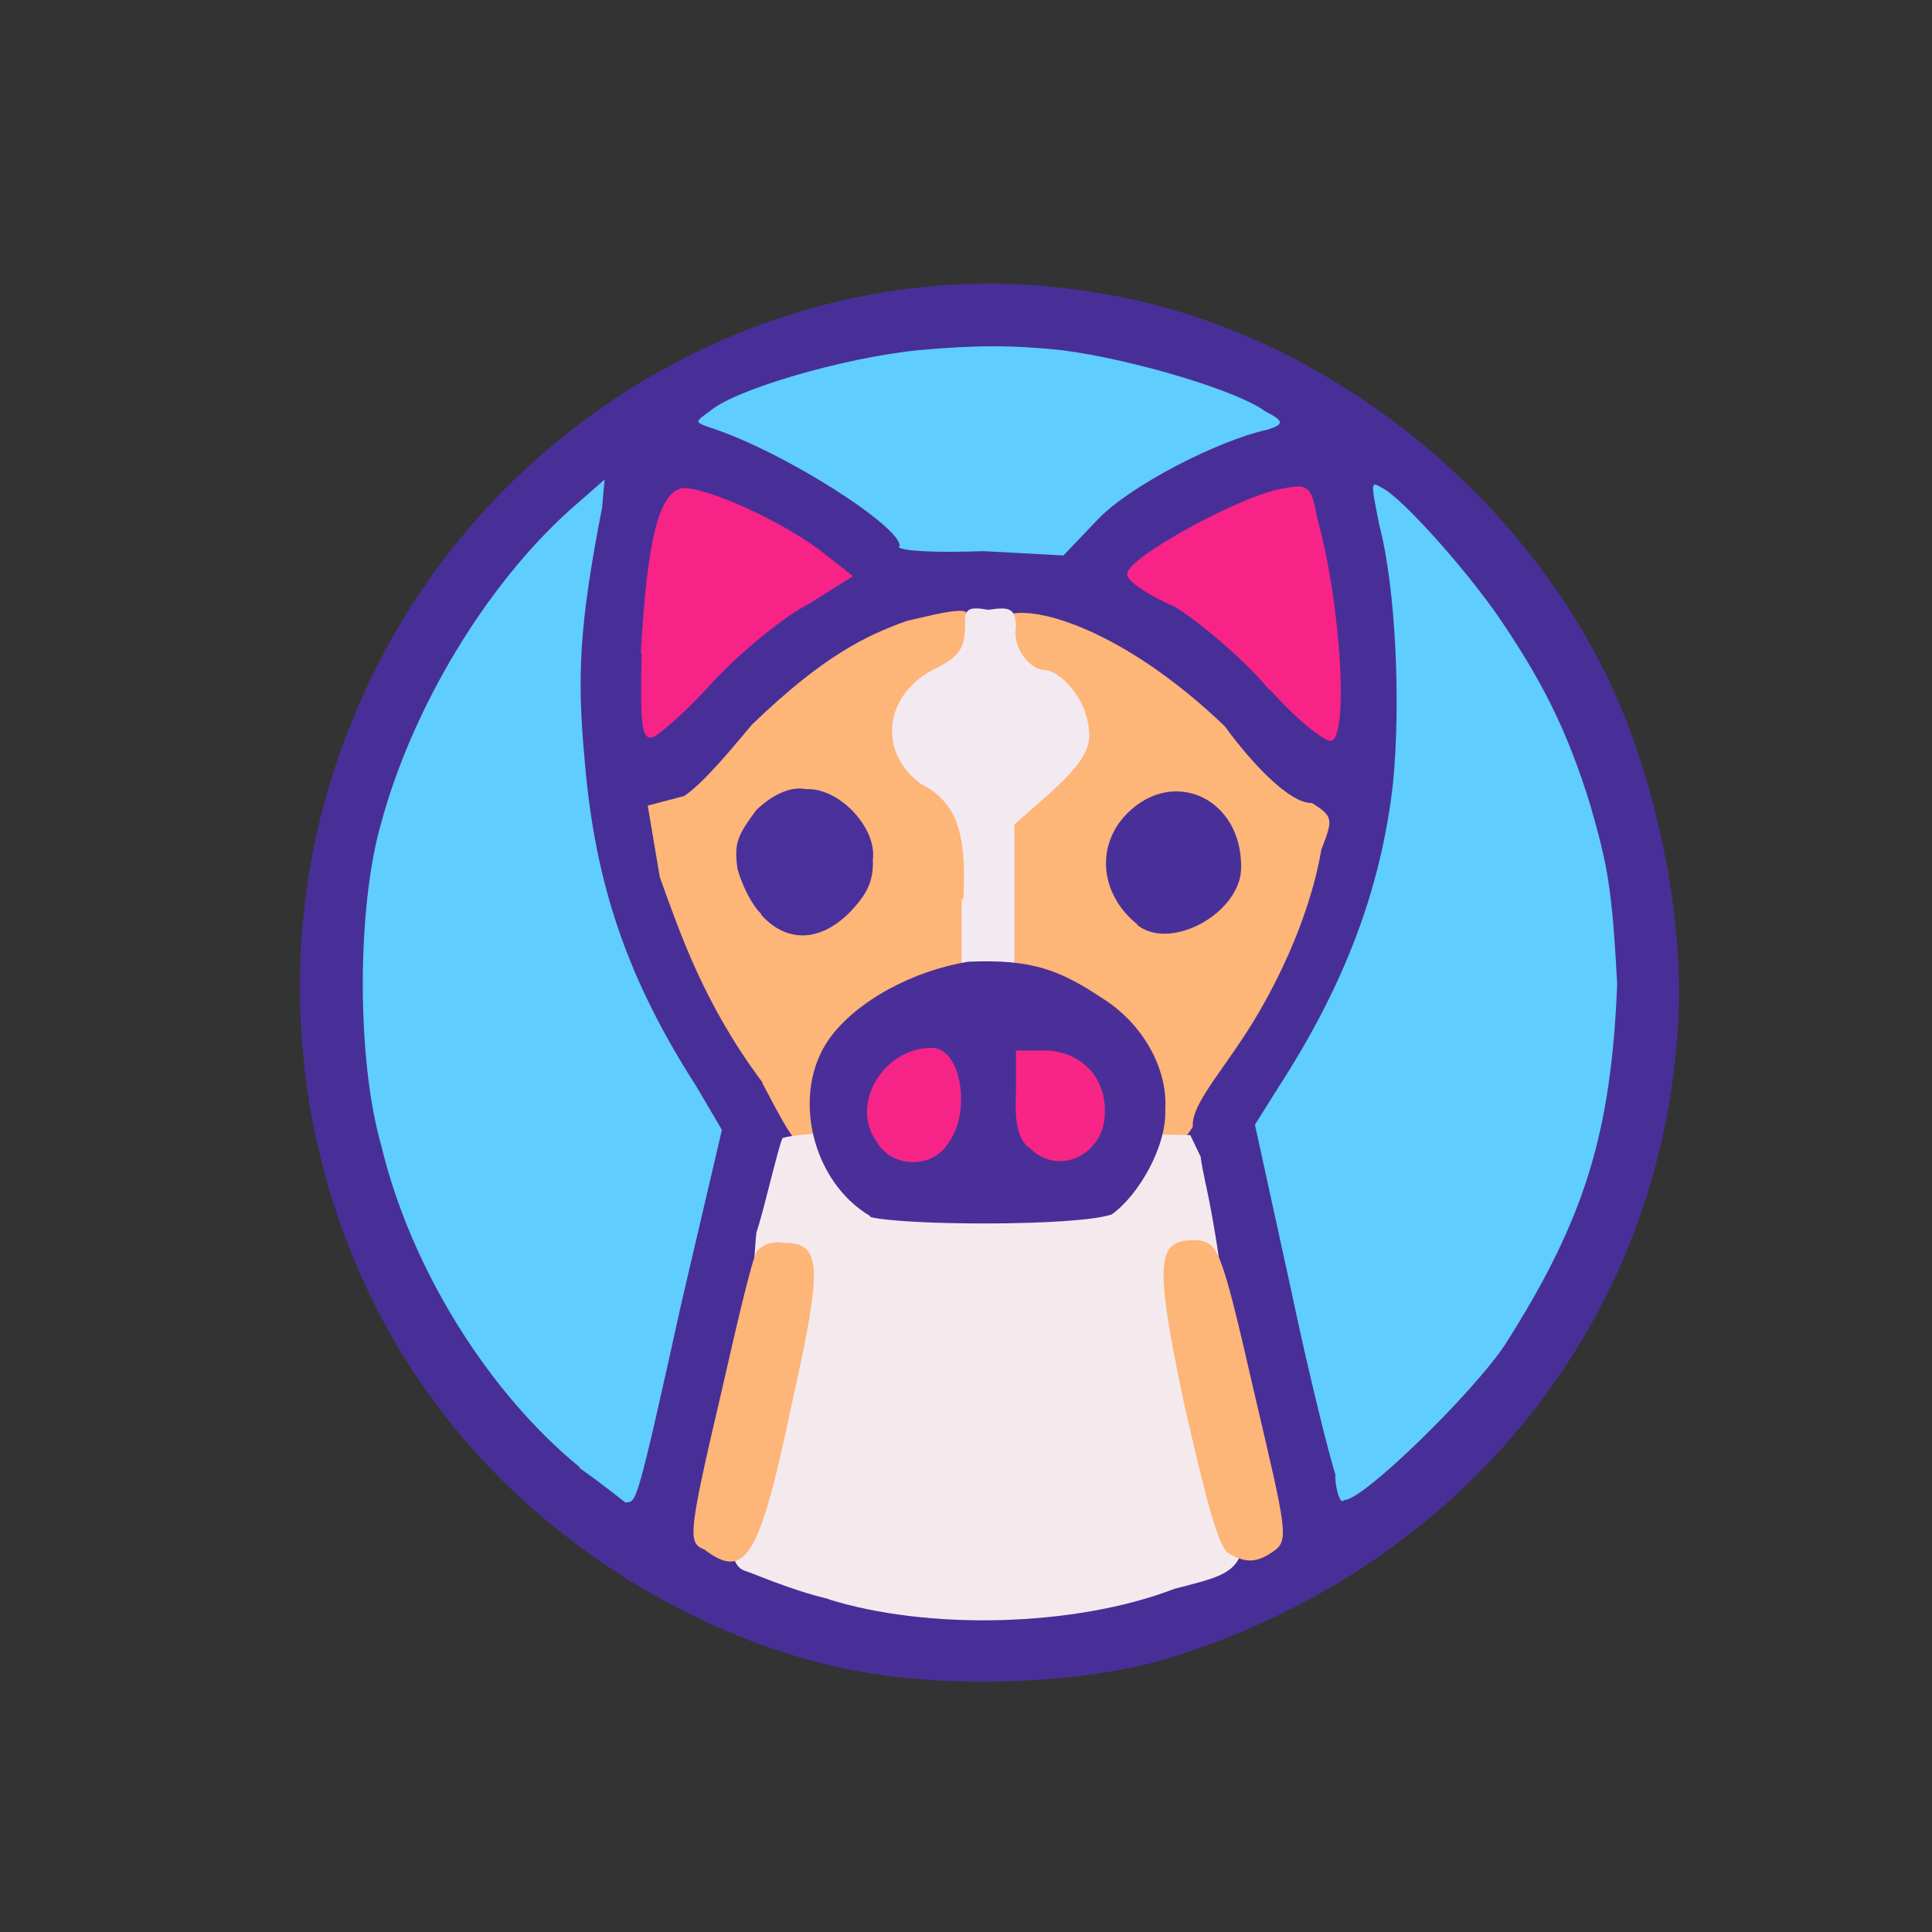<?xml version="1.0" encoding="UTF-8"?>
<svg xmlns="http://www.w3.org/2000/svg" version="1.1" viewBox="0 0 224 224">
  <rect x="0" y="0" width="224" height="224" fill="#333333" stroke="none"/>
  <defs>
    <style>
      .cls-1 {
        fill: #f3eaf1;
        opacity: 1;
      }

      .cls-1, .cls-2, .cls-3, .cls-4, .cls-5, .cls-6, .cls-7, .cls-8, .cls-9, .cls-10 {
        isolation: isolate;
      }

      .cls-2 {
        fill: #4a309a;
        opacity: 1;
      }

      .cls-3 {
        fill: #4b2f98;
        opacity: 1;
      }

      .cls-11 {
        fill: #feb578;
      }

      .cls-4 {
        fill: #f82387;
        opacity: 1;
      }

      .cls-12 {
        fill: #5fcdfe;
      }

      .cls-5 {
        fill: #f4eaee;
        opacity: 1;
      }

      .cls-6 {
        fill: #482f98;
        opacity: 1;
      }

      .cls-7 {
        fill: #f72686;
        opacity: 1;
      }

      .cls-8 {
        fill: #f72487;
        opacity: 1;
      }

      .cls-9 {
        fill: #493099;
        opacity: 1;
      }

      .cls-10 {
        fill: #f82386;
        opacity: 1;
      }
    </style>
  </defs>
  <!-- Generator: Adobe Illustrator 28.6.0, SVG Export Plug-In . SVG Version: 1.2.0 Build 709)  -->
  <g>
    <g id="_图层_1" data-name="图层_1">
      <g>
        <path class="cls-6" d="M97.7,193.4c-14.3-3-29.2-11.3-40.1-22.4-22.7-22.9-29.2-58.7-16.2-88.8,14.3-33.8,50.2-54.2,85.5-48.3,24.4,3.7,47.9,21.1,59.3,44.3,5.8,11.8,9.3,28.5,8.3,41.4-2.2,33.5-24.6,61.6-57.9,72.3-10,3.4-27.3,4.1-38.9,1.5"/>
        <path class="cls-12" d="M154.9,171.2c-.7-2.1-3.1-11.6-5.2-21.6l-4.2-19.2,2.7-4.3c7.7-11.9,11.9-23,13.3-35.2.9-9,.4-22.5-1.6-30.1-1-5.1-1-5,.4-4.2,2.2,1.1,9.5,9.2,13.5,15,4.9,7.2,7.9,13,10.6,21.8,2,7,2.5,9.5,3.1,20.7-.7,17.2-3.7,27.2-13,41.8-3.7,5.6-16.8,18.4-18.7,18-.2.6-.9-.5-1-2.9"/>
        <path class="cls-12" d="M104.3,63.3c.2-2.2-13.6-11.1-22.2-13.8-1.6-.6-1.5-.6.3-1.9,2.8-2.4,15.2-6.1,24.1-7,6.7-.6,10.9-.6,16.6,0,8.5,1.1,20.6,4.8,23.6,7.1,2.2,1.1,2.2,1.5.3,2.1-5.9,1.3-15.9,6.5-19.6,10.3l-4.1,4.3-9.3-.5c-5.4.2-9.6,0-9.8-.5"/>
        <path class="cls-4" d="M147.1,79.9c-3-3.6-8.1-7.8-10.8-9.5-3.2-1.4-5.8-3.1-5.6-3.9,0-1.8,12.7-8.8,17.7-9.8,3.2-.6,3.6-.6,4.3,3.3,2.8,10,3.7,25.6,1.6,25.9-.9,0-4.2-2.7-7.1-6"/>
        <path class="cls-10" d="M74.3,75.7c.7-12.6,2-18.6,4.8-19.1,2.8-.2,12.2,4.1,16.6,7.7l3.2,2.5-5.1,3.2c-2.8,1.4-7.8,5.5-11,8.9-3.3,3.7-6.6,6.5-7.2,6.6-1.2.2-1.4-1.5-1.2-9.8"/>
        <path class="cls-12" d="M67.2,170.1c-10.3-8.4-19.5-22.7-23-37.3-2.9-10.1-2.8-27.8,0-37.4,3.6-13.3,12.1-27.5,21.9-36.3l4-3.5-.3,3.3c-2.7,13.8-2.9,19.7-2,29.4,1.2,14.3,5,25.3,12.9,37.6l3,5.1-4.7,20.1c-5.3,24-5.2,23-6.5,23.1,0,0-2.5-2-5.3-4"/>
        <path class="cls-11" d="M88.4,125.5c-6.8-9.1-9.5-17.2-11.9-23.8l-1.4-8.3,4.2-1.1c2.3-1.5,5.7-5.7,7.9-8.3,8.3-8,13.2-10.3,17.9-12,3.4-.8,5.9-1.4,6.8-1.1,2.3,1.3,2.8,36.5.5,42.1-1.4,1.5-15.9,17.5-17.9,18.8-1.9,1.7-2.2,1.2-6.1-6.2"/>
        <path class="cls-11" d="M132.8,131.7c-1.5-1.9-13.9-16-14.6-18.6-2-1.9-2.8-6.6-3.3-21.8-.3-16.9-.1-18.9,1.4-19.8,3-1.7,13.8,1.3,25.7,12.7,3.2,4.4,7.6,9,10.1,8.9,2.6,1.6,2.4,2,1.1,5.4-1.4,8.2-5.6,16.7-9.4,22.3-2.8,4.2-5.7,7.6-5.5,9.8-1.1,2.2-3.2,2.4-5.5,1.2"/>
        <path class="cls-5" d="M96.1,185.4c-4.6-1.1-8.5-2.9-9.8-3.3-1.9-.7-2.4-4.4-.2-20.7,1.1-9.3,1.4-17.1,1.6-18.5.8-2.3,2.4-9.4,3-10.9,0-.3,6.5-1.2,24-.8l23.3.4,1.2,2.5c.5,3.8,1.9,6.2,4.2,29.3,1.7,19,2.1,18.4-7.2,20.8-11.7,4.5-28.8,4.8-40.2,1.2"/>
        <path class="cls-2" d="M88.3,106c-1.2-1.1-2.4-3.7-2.8-5.3-.4-3,0-3.8,2.2-6.8,1.7-1.6,3.8-2.8,5.8-2.4,3.7-.2,8.2,4.4,7.7,8.2.1,2.6-.8,4.1-2.7,6.1-3.5,3.5-7.4,3.5-10.3.2"/>
        <path class="cls-9" d="M131.9,107.2c-4.4-3.5-4.9-9.2-1.2-12.9,5.4-5.4,13.3-1.7,13.2,6.3,0,5.2-8.2,9.8-12.1,6.6"/>
        <path class="cls-1" d="M111.7,104.3c.4-7.8-.8-11.3-4.9-13.4-4.9-3.5-4.4-10,1.1-13.1,3.3-1.6,4-2.5,4-5.5-.1-1.7.4-2,2.7-1.6,2.6-.4,3.1-.1,3.2,2-.5,2.4,1.7,5.1,3.5,5,1.8.3,4.2,3,4.8,5.9.5,2.5.3,4.1-4.2,8.2l-4.3,3.8v16.3s-6.1-.2-6.1-.2v-7.5"/>
        <path class="cls-3" d="M100.9,141c-6.8-4-9.2-14.2-4.8-20.5,3.2-4.5,9.9-8,16.2-9,7.3-.3,10.5.9,15.6,4.3,4.6,2.9,7.5,8.1,7.2,12.8.2,4.3-3.1,10-6.2,12.2-4,1.4-24.1,1.3-28,.3"/>
        <path class="cls-11" d="M81.5,179.6c-1.7-.8-1.7-1.8,2-17.6,2.1-9.2,3.9-17,4.4-17.1.7-.7,1.9-1,3-.8,4.4,0,4.5,2.6.9,18.7-3.7,17.6-5.3,20.6-10.2,16.8"/>
        <path class="cls-11" d="M142.3,180c-1.1-1-2.5-6.2-5-17.2-3.7-17.4-3.1-19.2,1.7-19,2.2.4,2.6.9,6.4,17.6,3.8,16.2,4.1,17.2,2.2,18.5-1.9,1.3-3.2,1.4-5.3.1"/>
        <path class="cls-8" d="M101.6,132.3c-3.1-4.3.9-10.9,6.5-10.8,3.3,0,4.6,7.4,1.8,11.1-1.9,3-6.6,2.8-8.3-.3"/>
        <path class="cls-7" d="M119.2,133c-1.1-1-1.6-2.7-1.4-6.5v-4.7s3.6,0,3.6,0c4,.2,6.7,3.1,6.7,6.9.2,5.1-5.4,7.9-8.8,4.3"/>
      </g>
    </g>
  </g>
</svg>